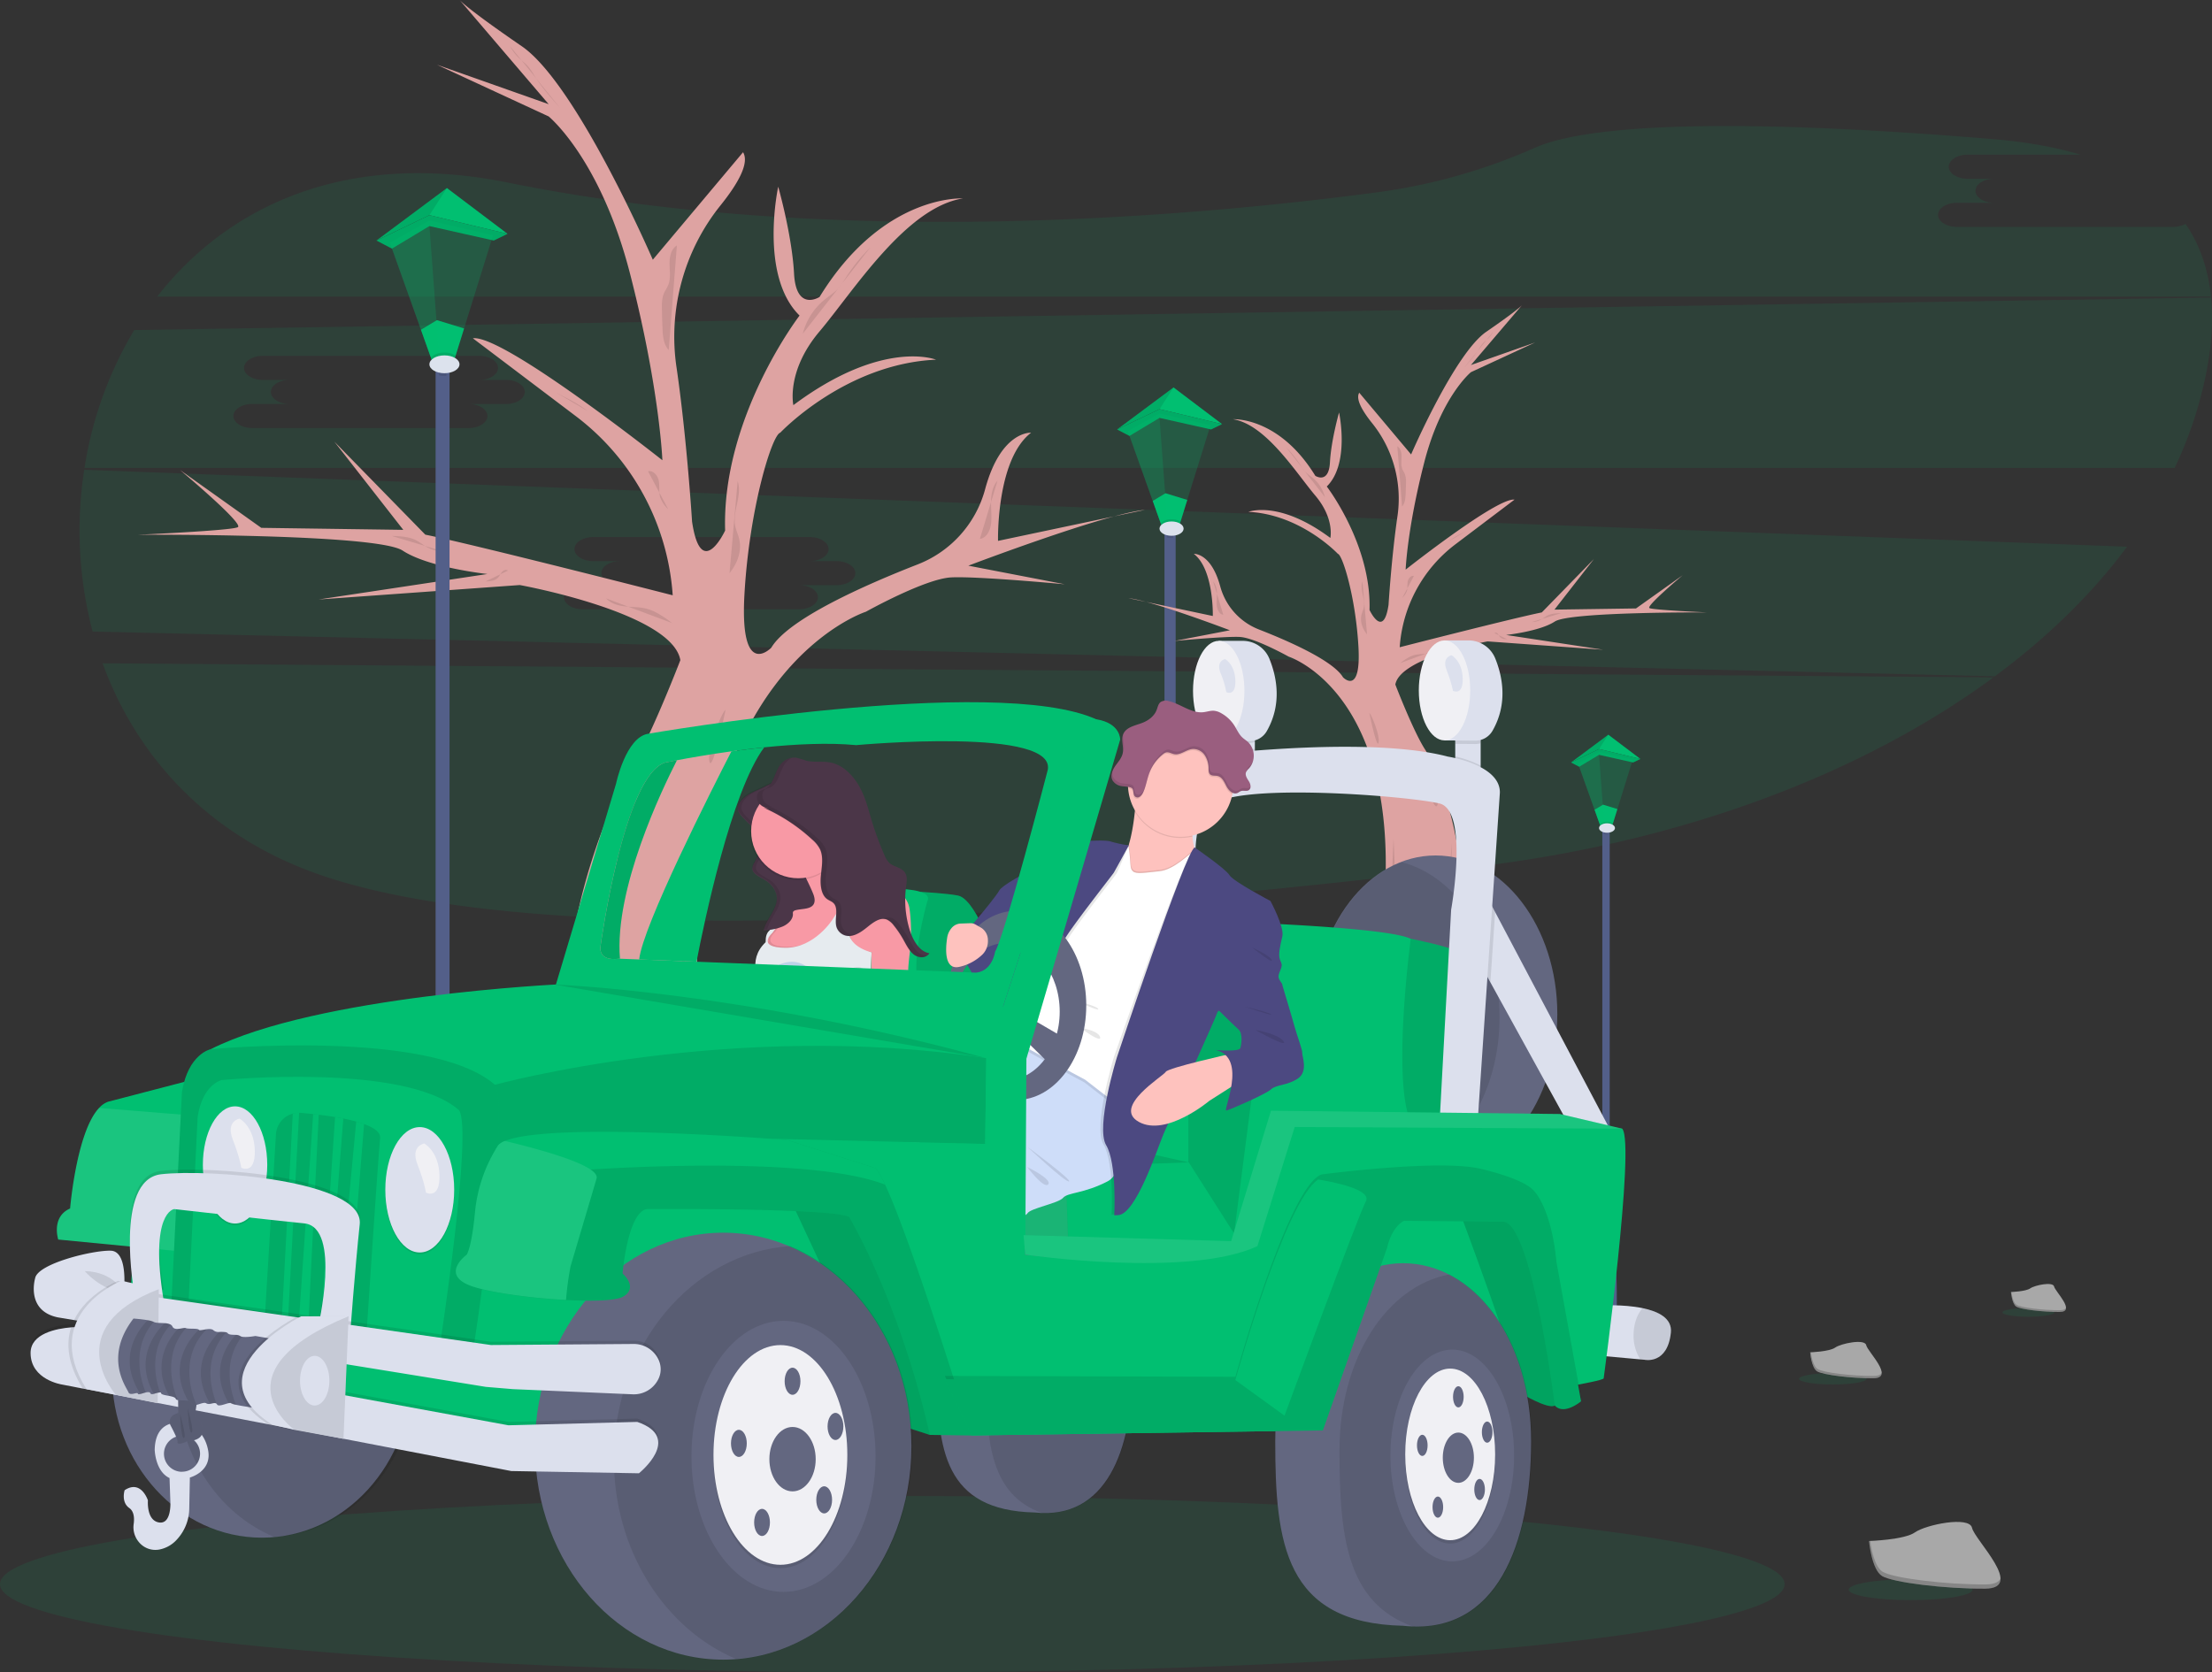 <svg data-name="Layer 1" xmlns="http://www.w3.org/2000/svg" width="1103.13" height="834.15"><rect width="100%" height="100%" fill="#333333" stroke="none"/><defs><linearGradient id="prefix__a" x1="394.52" y1="617.07" x2="394.52" y2="476.78" gradientUnits="userSpaceOnUse"><stop offset="0" stop-color="gray" stop-opacity=".25"/><stop offset=".54" stop-color="gray" stop-opacity=".12"/><stop offset="1" stop-color="gray" stop-opacity=".1"/></linearGradient></defs><path d="M51.17 330.86c16.83 46.21 52.45 86.21 108.75 105.6 117 40.27 380.86 19.5 577.78-4.34 101.87-12.33 191.39-46.35 256.43-94.26zM1083.85 113.16h-108c-5.13 0-9.34-2.7-9.34-6s4.21-6 9.34-6h18.68c-5.14 0-9.34-2.7-9.34-6s4.2-6 9.34-6h-13.34c-5.14 0-9.34-2.7-9.34-6s4.2-6 9.34-6h56.38c-12.51-3.75-27.1-6.41-44-7.8-153.8-12.72-208.71-4.29-228.08 4.32a287 287 0 01-79 22.28c-94.92 12.58-272.35 27.73-433.17-4.89-79.93-16.19-139.34 11.17-174.95 56.9h1024.25c-1.34-13.3-5.34-25.57-12.69-36.31a12.65 12.65 0 01-6.08 1.5zM42 234.32a198.53 198.53 0 004.19 80.69l948.67 22.31c26.26-19.44 48.51-41.16 65.91-64.63zm375.21 57.56h-18.64c5.13 0 9.33 2.71 9.33 6s-4.2 6-9.33 6h-108c-5.14 0-9.34-2.7-9.34-6s4.2-6 9.34-6h18.67c-5.13 0-9.34-2.7-9.34-6s4.21-6 9.34-6h-13.42c-5.13 0-9.34-2.71-9.34-6s4.21-6 9.34-6h108.05c5.14 0 9.34 2.7 9.34 6s-4.2 6-9.34 6h13.34c5.14 0 9.34 2.7 9.34 6s-4.2 6-9.34 6zM1102.66 148.42L66.94 164.62a190.42 190.42 0 00-24.8 68.78h1042.37a201.59 201.59 0 0015-43.84c3.15-14.34 4.39-28.22 3.15-41.14zM252.43 201.5h-18.68c5.14 0 9.34 2.71 9.34 6s-4.2 6-9.34 6h-108c-5.14 0-9.34-2.7-9.34-6s4.2-6 9.34-6h18.68c-5.14 0-9.34-2.7-9.34-6s4.2-6 9.34-6h-13.39c-5.14 0-9.34-2.71-9.34-6s4.2-6 9.34-6h108c5.13 0 9.33 2.7 9.33 6s-4.2 6-9.33 6h13.34c5.13 0 9.33 2.7 9.33 6s-4.14 6-9.28 6z" fill="#01bf71" opacity=".1"/><path fill="#535f89" d="M580.73 263.67h5.57v307.05h-5.57z"/><path d="M591.57 628.15a14.53 14.53 0 01-17.83 0c-2.49-16.43 3.83-48.72 5.32-56l.31-1.46h7.2a5 5 0 011.11 1.67c4.89 10.53 3.89 55.79 3.89 55.79z" fill="#535f89"/><path d="M585.06 564.07v6.63h-3v-6.63a8.72 8.72 0 011.46-.12 9.82 9.82 0 011.54.12zM587.63 572.39a8.5 8.5 0 01-4.12 1 8.15 8.15 0 01-4.43-1.18l.31-1.46h7.18a5 5 0 011.06 1.64z" opacity=".1"/><ellipse cx="583.51" cy="568.66" rx="6.01" ry="3.57" fill="#dce2ed"/><path fill="#01bf71" d="M557.1 214.21l21.16-10.13 31.2 7.46-24.21-18.3-28.15 20.97z"/><path fill="#01bf71" d="M563.29 217.45l-6.19-3.24 21.16-10.13 31.2 7.46-5.49 2.67-25.71-5.77-14.97 9.01z"/><path opacity=".1" d="M563.29 217.45l-6.19-3.24 21.16-10.13 31.2 7.46-5.49 2.67-25.71-5.77-14.97 9.01z"/><path fill="#01bf71" opacity=".2" d="M562.45 215.06l17.03 47.72h8.44l15.77-50.68-25.43-5.91-15.81 8.87z"/><path fill="#01bf71" d="M592.1 249.35l-3.36 10.82-.82 2.61h-8.44l-.63-1.77-3.98-11.15 6.39-3.84 10.84 3.33z"/><path fill="#01bf71" opacity=".2" d="M578.26 208.44l4.03 54.34h-2.81l-16.19-45.33 14.97-9.01z"/><path opacity=".1" d="M585.25 193.24l-6.99 10.84-21.16 10.13 28.15-20.97zM588.74 260.17l-.81 2.61h-8.45l-.63-1.77a7.07 7.07 0 015.42-2 8.11 8.11 0 014.47 1.16zM585.06 263.67v4.65h-.79a9.25 9.25 0 01-2.22-.26v-4.39z"/><ellipse cx="584.26" cy="263.67" rx="6.01" ry="3.57" fill="#dce2ed"/><path fill="#535f89" d="M799.08 413.01h3.68v203h-3.68z"/><path d="M806.26 653.98a9.6 9.6 0 01-11.78 0c-1.65-10.86 2.53-32.22 3.51-37 .13-.63.21-1 .21-1h4.71a3.34 3.34 0 01.74 1.1c3.26 6.99 2.61 36.9 2.61 36.9z" fill="#535f89"/><path d="M801.94 611.62v4.39h-2v-4.39a5 5 0 011-.08 6.69 6.69 0 011 .08z" opacity=".1"/><path d="M803.65 617.07a5.71 5.71 0 01-2.73.64 5.5 5.5 0 01-2.93-.77c.13-.63.21-1 .21-1h4.71a3.34 3.34 0 01.74 1.13z" opacity=".1"/><ellipse cx="800.92" cy="614.65" rx="3.97" ry="2.36" fill="#dce2ed"/><path fill="#01bf71" d="M783.46 380.31l13.99-6.7 20.63 4.94-16.01-12.1-18.61 13.86z"/><path fill="#01bf71" d="M787.55 382.45l-4.09-2.14 13.99-6.7 20.63 4.94-3.63 1.76-17-3.81-9.9 5.95z"/><path opacity=".1" d="M787.55 382.45l-4.09-2.14 13.99-6.7 20.63 4.94-3.63 1.76-17-3.81-9.9 5.95z"/><path fill="#01bf71" opacity=".2" d="M786.99 380.87l11.26 31.55h5.59l10.42-33.5-16.81-3.91-10.46 5.86z"/><path fill="#01bf71" d="M806.6 403.54l-2.22 7.16-.54 1.73h-5.59l-.41-1.17-2.63-7.37 4.22-2.54 7.17 2.19z"/><path fill="#01bf71" opacity=".2" d="M797.45 376.5l2.67 35.92h-1.87l-10.7-29.97 9.9-5.95z"/><path opacity=".1" d="M802.07 366.45l-4.62 7.16-13.99 6.7 18.61-13.86zM804.38 410.7l-.54 1.72h-5.58l-.42-1.17a4.68 4.68 0 013.58-1.34 5.36 5.36 0 012.96.79zM801.94 413.01v3.06h-.52a6.15 6.15 0 01-1.46-.17v-2.93z"/><ellipse cx="801.42" cy="413.01" rx="3.97" ry="2.36" fill="#dce2ed"/><ellipse cx="445" cy="790.15" rx="445" ry="44" fill="#01bf71" opacity=".1"/><path d="M446.84 687.76s-89.2-3.75-98.59-178.4 83.57-204.23 83.57-204.23 29.45-16.45 42.51-17.13 56.71 3.43 56.71 3.43l-48.12-9.28s67.71-25.77 88-27.83l-73.2 15.46s-1-40.55 16.5-53.95c0 0-15-1.12-22.91 28.09a55.8 55.8 0 01-33.42 37.5c-27.15 10.59-64.69 27.31-73.24 41.63 0 0-15.81 16.5-13.4-26.46s13.74-79.74 17.87-80.77c0 0 32.3-34.36 77.67-36.42 0 0-26.46-10.66-71.14 22.68 0 0-3.78-16.84 13.06-36.78s43-61.86 71.48-66.32c0 0-39.86-2.41-71.48 49.14 0 0-11.69 7.56-12.72-11.68s-7.9-43.31-7.9-43.31-9.63 44.34 10.65 64.27c0 0-38.84 50.52-37.12 107.23 0 0-12 25.77-16.49-4.47 0 0-2.59-41.65-7.76-77a104.62 104.62 0 0121.94-80.71c8.59-10.69 14.57-21.07 11.25-26.52l-45 53.61s-37.85-87.61-65.34-106.47-30.93-23-30.93-23l44.33 51.89-55.67-19.66 55.67 25.77s25.78 21 40.56 78.36 16.15 93.13 16.15 93.13-79.39-62.89-94.51-60.83l51.37 38.86a122.37 122.37 0 0148.29 89.33s-99.32-25.43-123.38-30.24l-45.36-46.4 34.37 44-70.8-1-40.55-28.87s32 26.81 28.86 28.53-49.83 3.78-49.83 3.78 118.91-.69 132 7.9 42.27 11.69 42.27 11.69l-84.2 12.71 100.36-7.21s75.95 13.74 80.07 37.46c0 0-15.47 40.36-25.77 56.36-8.56 13.3-25.78 56.36-29.21 94.17s-8.25 95.88 4.81 131.28 17.87 55.68 11.34 66.33-12.72 24.4 8.59 27.15 114.79-1.37 114.79-1.37 28.51 5.6 23-15.43z" fill="#dea3a2"/><path d="M396.88 669.01a44.9 44.9 0 00-30.31-3.79c-17.5 3.79-44.31 1.78-46.75 1.36M340.89 463.21s-4.26 67.18 3.31 80.43zM325.17 543.64s5.46 62.92 9.24 75.22-9.24-75.22-9.24-75.22zM319.85 388.93c-3.87 1.42-20.43 35-17.11 44.95s17.11-44.95 17.11-44.95zM361.83 354.07c-1.79.81-9.5 20.16-8 25.88s8-25.88 8-25.88zM290.13 466.88c1.92 19.51 3 32.28 1.74 47.9a184.7 184.7 0 00.52 36.43M497.47 239.73c-2.33 2.66-3.11 6.35-3.22 9.89s.34 7.08.11 10.61c-.25 3.71-2 8.07-5.7 8.56M434.01 123.42a89.35 89.35 0 00-12.44 15.44 36.81 36.81 0 01-3.53 5c-2 2.18-4.54 3.73-6.82 5.59a32.1 32.1 0 00-10.87 17M254.35 23a22.21 22.21 0 004.41 5.9c1.56 1.48 3.34 2.74 4.75 4.36a34.56 34.56 0 013 4.48c3.62 5.79 8.17 10.94 12.71 16M337.57 122.42c-3 1.85-3.73 5.81-3.67 9.3s.66 7.13-.63 10.37c-.59 1.48-1.55 2.78-2.17 4.24-1.06 2.52-1.06 5.34-1 8.08.05 3.16.15 6.33.29 9.49.16 3.8.52 7.94 3.11 10.73" opacity=".1"/><path d="M312.66 221.07a40.94 40.94 0 017.71 5.31 13.84 13.84 0 014.48 8c.17 1.33.08 2.69.38 4a12.62 12.62 0 002.63 4.83 66.42 66.42 0 006.51 7.21" fill="none"/><path d="M335.1 310.75a46.94 46.94 0 00-6.22-4.32 25.84 25.84 0 00-6.39-2.81c-3.43-.91-7-.77-10.56-1.14s-7.22-1.35-9.62-4M195.36 267.33c4.18.12 8.52.27 12.24 2.18 1.9 1 3.55 2.38 5.41 3.42a16.36 16.36 0 007.89 2.05M253.34 284.59c-.9-.7-2.26-.16-3 .7s-1.15 2-1.92 2.8c-1.53 1.65-4 1.84-6.27 1.92M277.25 195.76l4 2.11a71.08 71.08 0 0111.87 7.2M323.17 235.07c2.64-.63 4.92 2.19 5.39 4.86s-.08 5.49.67 8.1a15.11 15.11 0 004 5.93M367.87 239.96c2.41 7.18-2.69 15-1.2 22.43.45 2.26 1.5 4.36 2 6.61 1.39 5.9-1 12.18-4.86 16.87" opacity=".1"/><path fill="#535f89" d="M217.24 181.71h6.95v383.28h-6.95z"/><path d="M230.79 636.68a18.12 18.12 0 01-22.25 0c-3.1-20.51 4.78-60.82 6.64-69.86l.39-1.83h8.9a6.59 6.59 0 011.39 2.08c6.16 13.12 4.93 69.61 4.93 69.61z" fill="#535f89"/><path d="M222.64 556.71v8.28h-3.75v-8.29a10.86 10.86 0 011.83-.14 12 12 0 011.92.15zM225.86 567.07a10.64 10.64 0 01-5.14 1.21 10.26 10.26 0 01-5.54-1.46l.39-1.83h8.9a6.59 6.59 0 011.39 2.08z" opacity=".1"/><ellipse cx="220.72" cy="562.42" rx="7.5" ry="4.45" fill="#dce2ed"/><path fill="#01bf71" d="M187.74 119.97l26.42-12.65 38.95 9.31-30.23-22.84-35.14 26.18z"/><path fill="#01bf71" d="M195.47 124.01l-7.73-4.04 26.42-12.65 38.95 9.31-6.86 3.34-32.09-7.2-18.69 11.24z"/><path opacity=".1" d="M195.47 124.01l-7.73-4.04 26.42-12.65 38.95 9.31-6.86 3.34-32.09-7.2-18.69 11.24z"/><path fill="#01bf71" opacity=".2" d="M194.42 121.03l21.26 59.56h10.54l19.68-63.25-31.74-7.38-19.74 11.07z"/><path fill="#01bf71" d="M231.44 163.83l-4.21 13.51-1.01 3.26h-10.54l-.79-2.21-4.96-13.91 7.97-4.8 13.54 4.15z"/><path fill="#01bf71" opacity=".2" d="M214.16 112.77l5.03 67.82h-3.51l-20.21-56.58 18.69-11.24z"/><path opacity=".1" d="M222.88 93.79l-8.72 13.53-26.42 12.65 35.14-26.18zM227.24 177.34l-1 3.26h-10.56l-.78-2.21c1.19-1.5 3.76-2.54 6.76-2.54a10.19 10.19 0 015.58 1.49zM222.64 181.71v5.8c-.32 0-.65.05-1 .05a11.62 11.62 0 01-2.77-.33v-5.52z"/><ellipse cx="221.65" cy="181.71" rx="7.5" ry="4.45" fill="#dce2ed"/><ellipse cx="914.02" cy="687.72" rx="16.82" ry="2.84" fill="#01bf71" opacity=".1"/><path d="M902.73 674.51s9.59-.3 12.48-2.36 14.76-4.51 15.47-1.21 14.42 16.42 3.59 16.51-25.17-1.69-28.05-3.45-3.49-9.49-3.49-9.49z" fill="#a8a8a8"/><path d="M934.46 686.3c-10.83.09-25.16-1.69-28-3.45-2.19-1.34-3.07-6.14-3.36-8.35h-.32s.6 7.73 3.49 9.49 17.22 3.53 28.05 3.45c3.13 0 4.2-1.14 4.15-2.79-.49 1.01-1.68 1.63-4.01 1.65z" opacity=".2"/><ellipse cx="1011.56" cy="654.6" rx="12.94" ry="2.19" fill="#01bf71" opacity=".1"/><path d="M1002.87 644.43s7.38-.23 9.61-1.81 11.35-3.48 11.9-.94 11.1 12.64 2.76 12.7-19.36-1.29-21.58-2.65-2.69-7.3-2.69-7.3z" fill="#a8a8a8"/><path d="M1027.29 653.5c-8.33.07-19.36-1.3-21.58-2.65-1.69-1-2.37-4.73-2.59-6.43h-.25s.47 5.95 2.69 7.3 13.25 2.72 21.58 2.65c2.41 0 3.24-.87 3.19-2.14-.33.78-1.25 1.26-3.04 1.27z" opacity=".2"/><ellipse cx="952.84" cy="792.9" rx="30.89" ry="5.22" fill="#01bf71" opacity=".1"/><path d="M932.1 768.63s17.62-.55 22.93-4.33 27.11-8.3 28.43-2.23 26.48 30.16 6.58 30.32-46.22-3.09-51.47-6.32-6.47-17.44-6.47-17.44z" fill="#a8a8a8"/><path d="M990.4 790.28c-19.9.16-46.23-3.1-51.53-6.32-4-2.46-5.64-11.29-6.18-15.36h-.59s1.12 14.24 6.47 17.47 31.63 6.49 51.52 6.32c5.75 0 7.73-2.08 7.62-5.11-.85 1.79-3.04 2.97-7.31 3z" opacity=".2"/><path d="M634.09 547.3s51.23-2.16 56.62-102.46-48-117.3-48-117.3-16.91-9.45-24.41-9.84-32.57 2-32.57 2l27.63-5.33s-38.88-14.8-50.53-16l42 8.88s.59-23.29-9.48-31c0 0 8.58-.64 13.16 16.13a32 32 0 0019.19 21.54c15.6 6.09 37.16 15.69 42.07 23.91 0 0 9.08 9.48 7.69-15.2s-7.89-45.8-10.26-46.39c0 0-18.55-19.73-44.61-20.92 0 0 15.2-6.11 40.86 13 0 0 2.17-9.67-7.5-21.12s-24.67-35.53-41.06-38.09c0 0 22.9-1.39 41.06 28.22 0 0 6.71 4.34 7.3-6.71s4.54-24.87 4.54-24.87 5.53 25.46-6.12 36.91c0 0 22.31 29 21.32 61.59 0 0 6.91 14.8 9.48-2.57 0 0 1.48-23.92 4.45-44.21a60.13 60.13 0 00-12.6-46.36c-4.93-6.13-8.37-12.1-6.46-15.23l25.86 30.79s21.71-50.33 37.5-61.19 17.77-13.22 17.77-13.22l-25.42 29.81 32-11.25-32 14.81s-14.8 12-23.29 45-9.28 53.49-9.28 53.49 45.57-36.05 54.29-34.91l-29.51 22.31a70.31 70.31 0 00-27.74 51.31s57-14.61 70.87-17.37l26-26.65-19.69 25.26 40.66-.59 23.3-16.58s-18.36 15.4-16.61 16.39 28.63 2.17 28.63 2.17-68.3-.39-75.8 4.54-24.28 6.71-24.28 6.71l48.38 7.36-57.64-4.15s-43.62 7.9-46 21.52c0 0 8.89 23.18 14.81 32.37 4.91 7.63 14.8 32.37 16.77 54.08s4.74 55.07-2.76 75.4-10.26 32-6.51 38.1 7.3 14-4.94 15.59-65.93-.79-65.93-.79-16.38 3.19-13.21-8.89z" fill="#dea3a2"/><path d="M662.78 536.53a25.76 25.76 0 0117.39-2.17c10 2.17 25.45 1 26.85.78M694.94 418.33s2.44 38.59-1.9 46.19zM703.96 464.52s-3.13 36.14-5.3 43.21 5.3-43.21 5.3-43.21zM707.02 375.67c2.22.82 11.73 20.11 9.83 25.81s-9.83-25.81-9.83-25.81zM682.91 355.65c1 .46 5.46 11.58 4.57 14.86s-4.57-14.86-4.57-14.86zM724.09 420.44c-1.1 11.21-1.7 18.54-1 27.51a105.41 105.41 0 01-.3 20.92M605 289.98a9 9 0 011.86 5.68c.07 2-.2 4.06-.07 6.09s1.16 4.63 3.28 4.92M641.46 223.17a51.22 51.22 0 017.11 8.9 20.84 20.84 0 002 2.89 33 33 0 003.92 3.21 18.46 18.46 0 016.24 9.79M744.64 165.5a12.94 12.94 0 01-2.53 3.39c-.9.85-1.92 1.57-2.73 2.5a19.71 19.71 0 00-1.75 2.57 69.5 69.5 0 01-7.29 9.22M696.85 222.6c1.71 1.06 2.15 3.34 2.11 5.34s-.38 4.1.37 6c.34.85.89 1.6 1.24 2.44a11.44 11.44 0 01.59 4.63c0 1.82-.09 3.64-.17 5.45-.09 2.19-.3 4.56-1.78 6.17" opacity=".1"/><path d="M711.15 279.23a23.72 23.72 0 00-4.43 3 7.94 7.94 0 00-2.57 4.62c-.1.76-.05 1.54-.22 2.29a7.3 7.3 0 01-1.51 2.77 37.58 37.58 0 01-3.74 4.14" fill="none"/><path d="M698.26 330.77a28.1 28.1 0 013.57-2.48 15.1 15.1 0 013.68-1.62 39.55 39.55 0 016.06-.6 8.59 8.59 0 005.53-2.27M778.57 305.83c-2.4.07-4.89.15-7 1.25-1.09.56-2 1.37-3.11 2a9.33 9.33 0 01-4.53 1.18M745.22 315.74a1.35 1.35 0 011.73.4c.43.49.66 1.13 1.11 1.61.87.95 2.3 1.06 3.59 1.1M731.49 264.73l-2.31 1.2a40.93 40.93 0 00-6.8 4.15M705.12 287.29c-1.52-.36-2.83 1.26-3.1 2.8s0 3.15-.39 4.65a8.7 8.7 0 01-2.27 3.41M679.44 290.07c-1.38 4.12 1.55 8.62.69 12.88-.26 1.3-.86 2.51-1.17 3.8-.8 3.39.58 7 2.79 9.69" opacity=".1"/><path d="M381.09 372.79c-16.42 22.14-29.94 87.27-33.73 106.9l-28.6-1.13c1.8-16.89 36.38-85.09 46-103.8 5.15-.69 10.66-1.39 16.33-1.97z" fill="#01bf71"/><path fill="#dce0ed" d="M725.73 364.93h12.68v17.86h-12.68z"/><path d="M738.41 364.93v5.81a9.76 9.76 0 01-2.75.37l-9.92-.08v-6.1z" opacity=".1"/><path d="M720.38 319.43h12a14.37 14.37 0 0113.31 9c3.5 8.63 6.47 22.35-1.33 36a9.88 9.88 0 01-8.67 5l-15.28-.13z" fill="#dce0ed"/><ellipse cx="720.38" cy="344.37" rx="12.82" ry="24.93" fill="#f0f0f4"/><path fill="#dce0ed" d="M613.13 365.14h12.68v15.63h-12.68z"/><path d="M625.81 365.14v5a9.78 9.78 0 01-2.76.37l-9.92-.09v-5.25z" opacity=".1"/><path d="M607.78 319.65h12a14.34 14.34 0 0113.3 9c3.51 8.63 6.48 22.35-1.32 36a9.9 9.9 0 01-8.68 5l-15.27-.14z" fill="#dce0ed"/><ellipse cx="607.78" cy="344.58" rx="12.82" ry="24.93" fill="#f0f0f4"/><path d="M610.98 328.76s-4.73.76-2.27 7a42.66 42.66 0 012.83 9.45s4.73 2.46 4.54-5.67-5.1-10.78-5.1-10.78z" fill="#dce0ed"/><ellipse cx="130.6" cy="685" rx="74.79" ry="81.97" fill="#636780"/><path d="M158.62 608.14c-39.13 2.63-70.13 38.25-70.13 81.81 0 35.11 20.14 65.06 48.45 76.73 39.14-2.63 70.14-38.25 70.14-81.81 0-35.11-20.15-65.06-48.46-76.73z" opacity=".1"/><ellipse cx="715.94" cy="505.84" rx="60.7" ry="79.15" fill="#636780"/><path d="M698.98 430c-25.18 9.65-43.56 40-43.56 75.95 0 38.42 21 70.44 48.84 77.64 25.17-9.65 43.56-40 43.56-75.95 0-38.42-21-70.44-48.84-77.64z" opacity=".1"/><path d="M487.92 488.94l1.13-28.73s-5.64-12.4-11.27-13.52-18.59-1.83-18.59-1.83-10.14 41.26-3.38 53.66 32.11-9.58 32.11-9.58z" fill="#01bf71"/><path d="M487.92 488.94l1.13-28.73s-5.64-12.4-11.27-13.52-18.59-1.83-18.59-1.83-10.14 41.26-3.38 53.66 32.11-9.58 32.11-9.58z" opacity=".1"/><path d="M383.98 485.84s-3.49-39.84 18.4-40.56c2.82-.09 5.64-.16 8.45-.43 15.17-1.47 56.56-4.66 51.6 4.79 0 0-9.86 34.65-3.1 43.38zM694.26 559.71l29.36.85s5.07-54.09 6.76-58.31 2.54-24.51-2.95-27.46-23.86-6.55-23.86-6.55l-13.54 30.83-1.05 27.89z" fill="#01bf71"/><path d="M694.26 559.71l29.36.85s5.07-54.09 6.76-58.31 2.54-24.51-2.95-27.46-23.86-6.55-23.86-6.55l-13.54 30.83-1.05 27.89z" opacity=".1"/><path d="M623.27 469.93l-.13-6a3.47 3.47 0 013.62-3.54c14.56.61 67.52 3.15 76.79 7.88 0 0-10.14 75.42 1.06 93.38l-3.8 60.42-129.72-9.72z" fill="#01bf71"/><path d="M613.13 374.68c3.6-.36 7.89-.74 12.68-1.12v7.21h-12.68zM738.41 381.87v.91h-12.67v-5.48a54.13 54.13 0 0112.67 4.57z" opacity=".1"/><path d="M429.46 503.18a1.18 1.18 0 01.48-.75 1.69 1.69 0 01.87-.08v.51a19.56 19.56 0 00-1.81 1.85c.18-.51.31-1.02.46-1.53zm45.89-13.46a1.55 1.55 0 000-.21 44.29 44.29 0 012.19-4.68c-.8 1.54-1.54 3.17-2.19 4.89zm6.84-12.94a72.01 72.01 0 00-3.68 6.1 28.34 28.34 0 013.68-6.1zM303.52 616.72c5.09.2 9.33.11 9.33.11-.92.42-5.01.23-9.33-.11zm9.34.1c.19-.12 2.07-1.22 6.46-.78 0-.04-4.32-.19-6.46.78zm170.81-76.92l1.86-32s-.69 16.34-.46 23.41a23 23 0 01-1.4 8.6z" transform="translate(-48.43 -32.93)" fill="url(#prefix__a)"/><path d="M328.82 568.25s-.53 1.64-1.23 3.72c-1.14 3.39-2.75 8-3.3 8.43s-4.81.71-9.45 1a29.22 29.22 0 01-19.92-6.33s2.43-1.75 5-3.78 5.27-4.33 5.82-5.46c.77-1.55 5.17-4.22 7.82-5.72 1.19-.68 2-1.12 2-1.12z" fill="#f899a5"/><path d="M323.2 582.38s-46.76-2.15-49.55-2.77-3.36-3.9-3.36-3.9c-.93-2.18 4-1.71 4-1.71.5.08 6 1 11.18 1.66 4.15.53 8.08.89 9 .5 2.09-.87 6.26-.5 6.26-.5-2.37-7.84-9.55-9.71-12.62-10.15l.19-.19a15.7 15.7 0 012.67-2c9.53.39 14.57 13.53 14.57 13.53h.08c1.08.34 12.57 3.9 14.85 4.23 2.38.37 2.73 1.3 2.73 1.3z" fill="#f3b4b4"/><path d="M298.75 586.55c-.18.59-1 1-2.34 1.11a15.2 15.2 0 01-2.18 0 49.52 49.52 0 01-13-2.92c-.72-.25-1.4-.47-2.06-.66h-.08a28.33 28.33 0 00-4.86-1c-4.24-.44-6.05.66-6.23.78s-4.1.09-9-.11a73.14 73.14 0 01-11.23-1.18c-.53-.11-1-.24-1.49-.37a10.4 10.4 0 01-2.51-1c-5.16-3.1 12.22-5.19 12.22-5.19a9.06 9.06 0 005.26-2.54l.18-.2.44-.44a23.9 23.9 0 012.11-1.64l.64-.43c3.46-2.34 8.12-4.84 8.12-4.84a19.74 19.74 0 008.61-4.92 10.21 10.21 0 001.2-1.42l9.61-2.48 6.62 15.9s.05.86.1 2.15c.11 3.46.3 10-.13 11.4z" fill="#f899a5"/><path d="M296.41 587.66a15.2 15.2 0 01-2.18 0 49.52 49.52 0 01-13-2.92c-.72-.25-1.4-.47-2.06-.66h-.08a28.33 28.33 0 00-4.86-1c-4.24-.44-6.05.66-6.23.78s-4.1.09-9-.11a73.14 73.14 0 01-11.23-1.18c-.53-.11-1-.24-1.49-.37a11.91 11.91 0 011.93-.08c.49.06 6.05.74 11.23 1.17 4.18.35 8.12.54 9 .11 2.05-1 6.23-.78 6.23-.78-2.7-7.73-10-9.28-13.05-9.59.06-.07.13-.13.18-.2a16.51 16.51 0 012.55-2.08h.2c9.41.15 14.95 12.87 14.95 12.87h.08c1.09.29 12.73 3.36 15 3.59a5.73 5.73 0 011.83.45z" opacity=".1"/><path d="M296.96 588.85s-46.81-.12-49.62-.61-3.53-3.76-3.53-3.76c-1-2.13 3.89-1.87 3.89-1.87.49.06 6 .74 11.23 1.18 4.17.34 8.12.53 9 .11 2-1 6.23-.78 6.23-.78-2.71-7.73-10-9.28-13.05-9.59l.18-.2a17.09 17.09 0 012.58-2.11c9.54 0 15.15 12.88 15.15 12.88h.08c1.09.28 12.73 3.35 15 3.58 2.47.25 2.86 1.17 2.86 1.17z" fill="#f3b4b4"/><path d="M328.82 568.25s-.53 1.64-1.23 3.72c-.28-.19-9.49-6.32-13-10.34a7.61 7.61 0 01-1.06-1.49c1.19-.68 2-1.12 2-1.12z" opacity=".1"/><path d="M355.76 547.97l-1.66 5.37-15.9 8.66s-4.3 3.05-5 4.49a4.48 4.48 0 01-2.54 2 35.24 35.24 0 00-2.2 3.06s-9.44-6.26-13-10.34c-1.1-1.26-1.63-2.32-1.13-2.91 2.08-2.5 14.56-11.48 14.56-11.48s7.62-10 7.95-9.82 4.16-3.51 6.41-5.6l1.54-1.44z" fill="#bdd3e8"/><path d="M431.57 439.86l-15.48 27.38-5.68 10.83-30.25-4.41.68-1.45 2.56-5.37 1.17-2.46.18-.33 3.35-6.07.19-.25 2.43-3.44 4.89-6.91a4.42 4.42 0 001.6-.42 3.78 3.78 0 001.83-2.08c1.73-4.28-1.44-12.51-1.44-12.51s11.48-28 15.46-12.59c2.94 11.43 11.67 16.95 16 19a22 22 0 002.51 1.08z" fill="#f899a5"/><path d="M379.57 533.99v2.65s10 9.57 8.68 17.37 1.47 17.52 1.47 17.52l10.06-.72-1.52-35.64z" fill="#bdd3e8"/><path d="M399.78 570.81l-10.06.72s-2.79-9.71-1.47-17.52-8.68-17.37-8.68-17.37v-2.65l18.69 1.18.1 2.32zM344.08 532.96a84 84 0 00-8.82 9.57c-3.54 4.71-9.57 11.48-9.57 11.48l-7.21 4.27-3 2.91c-1.1-1.26-1.63-2.32-1.13-2.91 2.08-2.5 14.56-11.48 14.56-11.48s7.62-10 7.95-9.82 4.16-3.51 6.41-5.6z" opacity=".05"/><path d="M298.85 575.15a9.73 9.73 0 00-.83.8s-.15 4.7-3.83-6.34-12.81-8.39-12.81-8.39a.17.17 0 01-.07-.2c0-.3.53-.82 1.2-1.42l9.61-2.48 6.62 15.9s.06.84.11 2.13z" opacity=".1"/><path d="M332.76 512.35l-5.6.15-3.83 5.45s-6.33 6.77-8.24 8.46-14.28 13.32-17.81 19.36c0 0-3.24 1.62-3.24 3.24s-6.18 6.33-6.18 6.33-6.48 4.41-5.6 5c0 0 9.13-2.65 12.81 8.39s3.83 6.33 3.83 6.33a8.59 8.59 0 012.21-1.74c.88-.32 5.07-6.35 6.36-6.5a6.36 6.36 0 002.62-1.18l7.5-7.36 7.22-4.27s6-6.77 9.56-11.48a84.69 84.69 0 018.83-9.57z" fill="#bdd3e8"/><path d="M304.79 547.98s10 4.85 9.57 5.88-9.57-5.88-9.57-5.88zM312.69 546.8s.78 4.37 4.76 4.17-4.76-4.17-4.76-4.17zM298.75 559.07s.59 2.5 4.27 2.94-4.27-2.94-4.27-2.94zM336.22 547.98s4.85 2 5.29 4.78-5.29-4.78-5.29-4.78zM324.29 558.28c1.88.81 7.29 6.88 7.18 7.54s-7.18-7.54-7.18-7.54zM332.9 553.97a3.25 3.25 0 013.32.7c1.35 1.4-3.32-.7-3.32-.7z" opacity=".1"/><path d="M368.57 505.88s-18.77-6.08-17.33 0 17.33 9.49 17.33 9.49z" fill="#f899a5"/><path d="M431.57 439.86l-15.48 27.38-5.68 10.83-30.25-4.41.68-1.45a17.46 17.46 0 012.41-2.7 10 10 0 01.15-2.67 5.19 5.19 0 011.35-2.79l.12-.11c1.42-1.25 2.77-4.48 3.42-6.21.26-.69.4-1.15.4-1.15l2-2.29 6.49-7.33 1.83-2.08 1.72-1.94-6.16 8.76s-2.94 5.3-3.09 6-5 7.21-5 7.21-8.24 7.22 6.48 7.36 23.7-14.2 23.7-14.2l12.42-19.24a22 22 0 002.49 1.03zM398.36 537.49l-5.77-.4-13.03-1.09v-2l18.7 1.17.1 2.32z" opacity=".1"/><path d="M429.03 437.28s2.65 2.94 5.3 3.09c0 0-4.86 5.15-6.63 10.16 0 0-8.26 13.9-2.35 18.69s9.34 5.74 9.34 5.74l-1.79 32s4.37 22 6 23.64 1.18 5.3 1.18 5.3-1.07 3.68.05 5 1.42 8.1 1.42 8.1-6.62-3.39-8-3.39-5-6.92-5-6.92l-36-2.5-15.83-1.32 2.5-44s-7.21-11.83 2.65-20.93c0 0-.38-3.81 1.62-5.57s3.83-7.36 3.83-7.36l12.07-13.64-6.18 8.79s-2.95 5.3-3.09 6-5 7.22-5 7.22-8.24 7.21 6.48 7.36 23.7-14.28 23.7-14.28z" fill="#e6ebef"/><path d="M417.25 495.28s5.12 3.75 10.6 3.9-10.6-3.9-10.6-3.9zM423.87 483.39s4.05-2 6.33-.33-6.33.33-6.33.33zM421.96 490.07s.26 2.36 6.26 2.65-6.26-2.65-6.26-2.65z" opacity=".1"/><path d="M433.88 440.37l1.26.67a28.1 28.1 0 007.94 1.69c5.08.44 9.5 5.3 10.38 9.93.22 1.16.4 2.71.55 4.37a89.74 89.74 0 01-.28 18c-.48 4.23-1 9-.71 9.7.44 1.32-2.43 21.86-2.43 21.86s-.66 16.78-4.86 18.33-27.6 1.54-27.6 1.54l-9.93-17.22 23.18 1.1a22.68 22.68 0 002.87-11.92c-.22-7.07.44-23.41.44-23.41s-14-3-11.16-13.93 10.35-20.71 10.35-20.71z" fill="#f899a5"/><path d="M389.72 571.53s-9.35 3.09-13 1.47-11.59-7.8-11.59-7.8-5.1-5-9.95-10.59l-.62-.72c-4.2-4.89-8-10-8-12.53a10.65 10.65 0 00-.39-3.11 13 13 0 00-2-4.07 12.15 12.15 0 00-1.72-1.94l-15.31-19.73s4.42-4.71 4.42-6 5.3-8.53 12.07-4.7c2.85 1.6 9.66 7.57 16.6 13.94 9.55 8.76 19.32 18.29 19.32 18.29s.69.74 1.7 1.89c2.59 3 7.27 8.65 7.64 11.51.54 3.92.83 24.09.83 24.09z" fill="#bdd3e8"/><path d="M381.27 535.88c-7.25 7.22-18.16 16.9-26.08 18.73l-.21.05-.41-.77-8.36-15.64-2.12-4 .11-.11 16.06-18.47c9.55 8.76 19.32 18.29 19.32 18.29s.68.77 1.69 1.92z" opacity=".05"/><path d="M439.88 549.41v3.35s4.64 16.38-3.75 21c-4.24 2.35-13.27 2.91-21.17 2.89a22.42 22.42 0 01-22.13-18.45 13.4 13.4 0 01-.09-4.75s-3.75-26.83-4.64-27c0 0-21.09 24.15-34 26.93L343.2 533l17.41-20s12.92-20.53 16.67-22.41 7.51-7.14 7.51-7.14 15.13-12.62 25.17 8.69 16.56 38.52 19 44.91c0 0 3.54 7.24 5.74 7.22h.07a5.16 5.16 0 015.11 5.14z" fill="#bdd3e8"/><path d="M387.66 525.31a21.82 21.82 0 004.52-7.73c1.67-4.86-.5 4.93-4.08 8.83z" opacity=".1"/><path d="M368.01 403.8c.15 1.4 1.2 2.65 2.28 3.82a73 73 0 007.38 6.95c1.12.93 2.33 1.9 2.7 3.11a4.89 4.89 0 01-.18 2.7 46.29 46.29 0 01-3.92 9.74 6 6 0 00-1.09 3.32c.27 2.62 4 4.09 6.72 5.82 3.57 2.31 5.63 5.8 5.5 9.28-.22 5.43-5.37 10.12-6.58 15.48a26 26 0 009.73-2c2.86-1.35 5-3.7 4.88-6.2a1.75 1.75 0 01.15-1.15 2.47 2.47 0 011.4-.72c2.67-.65 5.93-.44 7.89-1.93s1.51-4.11.67-6.2c-2.28-5.72-5.58-11.22-7.57-17a12.2 12.2 0 01-.86-6.08c.36-2 1.59-3.91 2.64-5.81a37 37 0 004.38-13.34c.32-2.64.31-5.39-1.08-7.83-1.55-2.75-4.84-4.93-8.73-5.78-7.51-1.65-11.51 2-17.38 4.43-4.37 1.86-9.37 5.19-8.93 9.39z" fill="#4b3648"/><path d="M380.82 463.57c.61 0 1.22-.07 1.83-.12 1.25-5.31 6.32-10 6.54-15.35.13-3.48-1.94-7-5.5-9.29-2.68-1.73-6.45-3.2-6.72-5.81a6.05 6.05 0 011.09-3.33 46.29 46.29 0 003.92-9.74 4.89 4.89 0 00.18-2.7c-.37-1.21-1.58-2.18-2.7-3.1a74.27 74.27 0 01-7.38-7c-1.08-1.16-2.13-2.41-2.28-3.81-.46-4.2 4.51-7.54 8.93-9.39 4.59-1.94 8-4.56 12.94-4.82-5.88-.38-9.59 2.66-14.73 4.82-4.42 1.85-9.39 5.19-8.93 9.39.15 1.4 1.2 2.65 2.28 3.81a74.27 74.27 0 007.38 7c1.12.92 2.33 1.89 2.7 3.1a4.89 4.89 0 01-.18 2.7 46.29 46.29 0 01-3.92 9.74 6.05 6.05 0 00-1.09 3.33c.27 2.61 4 4.08 6.72 5.81 3.57 2.31 5.63 5.81 5.5 9.29-.22 5.42-5.37 10.12-6.58 15.47z" opacity=".1"/><circle cx="397.67" cy="415.42" r="23.52" opacity=".1"/><circle cx="398.11" cy="414.54" r="23.52" fill="#f899a5"/><path d="M383.63 403.51c-1.84-.58-3.77-1.22-5-2.85s-1.45-4.57.12-5.91a10.34 10.34 0 012.83-1.23c3.95-1.75 4.62-7.88 7.3-11.71a8.78 8.78 0 018.1-3.9 39 39 0 014.89 1.44c3.91 1.06 8.09.22 12.06.94 7.8 1.43 13.77 8.77 17 17 1.49 3.79 2.53 7.8 3.71 11.75a155.64 155.64 0 006.4 17.4 12.23 12.23 0 002.19 3.69c2.5 2.55 6.92 2.36 8.46 5.79.85 1.9.45 4.23.17 6.38a50.76 50.76 0 001.84 21.63c1.69 5.36 4.92 10.78 9.85 11.55-1.89 2.64-5.59 2.39-7.93.5s-3.74-4.93-5.31-7.7a49 49 0 00-4.53-6.65 9.35 9.35 0 00-3.43-2.95c-3.36-1.36-6.93 1.42-9.93 3.84-2.47 2-5.14 3.87-8.09 4.25a6.5 6.5 0 01-7.15-4.39c-1.13-3.83 1.15-9-1.34-11.78-.9-1-2.22-1.37-3.3-2.14-3.18-2.26-3.57-7.43-3.14-11.81s1.33-9.08-.37-12.93a15.57 15.57 0 00-4-5 88 88 0 00-24.16-15.86" fill="#4b3648"/><g opacity=".1"><path d="M426.86 466.07a6.5 6.5 0 01-7.16-4.39c-1.13-3.82 1.16-9-1.34-11.78-.9-1-2.22-1.37-3.29-2.13-3.19-2.26-3.58-7.43-3.14-11.81s1.33-9.09-.38-12.94a15.68 15.68 0 00-4-5 88 88 0 00-24.16-15.95l2.78.66c-1.84-.58-3.78-1.23-5-2.85s-1.45-4.57.13-5.92a10.26 10.26 0 012.82-1.22c4-1.75 4.62-7.88 7.3-11.71a9.66 9.66 0 013.37-3 9.19 9.19 0 00-6.05 3.87c-2.68 3.83-3.34 10-7.3 11.71a10.34 10.34 0 00-2.83 1.23c-1.57 1.34-1.38 4.29-.12 5.91s3.2 2.27 5 2.85l-2.77-.65a88 88 0 0124.15 15.92 15.57 15.57 0 014 5c1.71 3.85.81 8.55.37 12.93s0 9.55 3.14 11.81c1.08.77 2.4 1.12 3.3 2.14 2.49 2.79.21 7.95 1.34 11.78a6.5 6.5 0 007.15 4.39 10.38 10.38 0 003.22-1 4.94 4.94 0 01-.53.15zM458.14 475.23c-2.34-1.89-3.74-4.93-5.3-7.69a47.52 47.52 0 00-4.54-6.65 9.18 9.18 0 00-3.43-2.95 6.2 6.2 0 00-5.26.58 5.09 5.09 0 012.58.31 9.27 9.27 0 013.43 2.95 49 49 0 014.53 6.65c1.57 2.77 3 5.81 5.31 7.7 2 1.58 4.88 2 6.89.55a6.49 6.49 0 01-4.21-1.45z"/></g><path fill="#dce0ed" d="M802 561.62l-19.16.28-39.58-71.93-6.61-12.01 5.07-30.42 3.9 7.36L802 561.62zM628.76 473.17L620.88 485l-23.58-31.88-10.79-14.6 6.48-8.73 4.96 6.02 30.81 37.36z"/><path d="M597.95 435.8c0 .61.07 1.24.11 1.87l-.76 15.45-10.79-14.6 6.48-8.73zM745.62 454.9l-2.36 35.07-6.61-12.01 5.07-30.42 3.9 7.36z" opacity=".1"/><path d="M575.57 458.24s-9.46-70.65 25-81.22a8.74 8.74 0 011.35-.28c7.93-.95 81.8-9.47 120.15.65 0 0 26.2 3.95 25.92 18l-11.62 172.14H717.5l6.19-113.8s9-49.58-5.91-53-82.82-9-106.76-2.25c0 0-17.47-3.95-14.65 39.15l-1.13 23.1z" fill="#dce0ed"/><path d="M632.99 479.22a10.88 10.88 0 00-4.44-9.72c-5.28-4-21.55-12.67-21.55-12.67l-5.28.42-15.84 39.3 1.05 83.45 28.52 35.28z" fill="#01bf71"/><path d="M632.99 479.22a10.88 10.88 0 00-4.44-9.72c-5.28-4-21.55-12.67-21.55-12.67l-5.28.42-15.84 39.3 1.05 83.45 28.52 35.28z" opacity=".1"/><path d="M519.19 566.69l.56-85.64s-2.53-33.24 17.33-33.8c0 0 46.83.34 67.18 6.95a4.54 4.54 0 012.56 6.56c-4 7.05-10.88 25.72-14.18 73.6v51.34z" fill="#01bf71"/><path fill="#01bf71" d="M617.99 621.41l-85.22-1.99h-.08l-41.88-.97 4.85-55.99 23.24.85 73.95 16.48 22.6 35.49 2.54 6.13z"/><path opacity=".1" d="M617.99 621.41l-85.22-1.99h-.08l-41.88-.97 4.85-55.99 23.24.85 73.95 16.48 22.6 35.49 2.54 6.13z"/><path fill="#01bf71" d="M617.99 621.41l-85.22-1.99-1.4-37.52 61.48-2.11 22.6 35.49 2.54 6.13z"/><path d="M532.69 619.42l-41.88-1 4.86-56s13.1 20.92 35.7 19.44z" fill="#fff" opacity=".1"/><path d="M833.27 664.71c-1.69 16.06-13.1 13.52-13.1 13.52l-2.13-.19-21.11-1.92.85-24.93s11.49-.78 21.41 1.29c7.92 1.64 14.83 5.1 14.08 12.23z" fill="#dce0ed"/><path d="M540.03 421.34s-38.87 17.73-41.69 22.81-22 27-22 27l8.31 14 38.45-30.57z" fill="#4c4981"/><path d="M510.41 511.99l-18-2.69-13.24 15.62s-18.45 9.15-20.6 13.15-8.86 15.72-11.82 15.81-5.73 4.41-5.75 6.12-11.27 21.35-14.06 22.48-7.63 7.51-7.51 8.77-10.5 13.82-10.5 13.82-18 28.17-20.68 29.07-13.05 19.09-15.68 21.25-10 4.1-9.1 5.85 19 26.49 17.9 33.5c0 0 13.47-10.66 14-13.94s17.2-20.58 17.2-20.58l87.31-90.68 16.83-57.15z" fill="#ceddf9"/><path d="M558.75 541.12s3.59 41.22-8.31 47.46-20 5.52-22.29 8.27-16.24 5.18-17.72 7.68-40.57 24.35-40.57 24.35-26.74 15.76-30.93 19.19-27 13.46-30.89 18.18-28.31 20.19-28.31 20.19-7.15-22-15.37-23.93c0 0 19.76-3.89 20.93-7s7.07-6.45 7.07-6.45 28.13-16.32 29-20 7.8-8.92 7.8-8.92 11.17-15.27 15.28-16.74 28.48-26.49 28.48-26.49 16.57-8.76 18.41-11.64 33.24-19.2 33.24-19.2l-35.79-44.47 11.32-3.48 33.53 9 6 10.87z" opacity=".1"/><path d="M560.77 541.72s3.6 41.22-8.3 47.46-20 5.53-22.3 8.27-16.24 5.19-17.72 7.68-40.56 24.36-40.56 24.36-26.74 15.75-30.94 19.15-27 13.47-30.89 18.19-28.31 20.18-28.31 20.18-7.18-21.94-15.37-23.94c0 0 19.77-3.88 20.93-7s7.07-6.46 7.07-6.46 28.13-16.32 29-20 7.81-8.93 7.81-8.93 11.17-15.27 15.28-16.73 28.47-26.5 28.47-26.5 16.57-8.76 18.41-11.64-14.2-41-14.2-41l11.68-22.7 11.32-3.47 33.53 9 6 10.87z" fill="#ceddf9"/><path d="M600.57 433.84l-27.35 19s-33.05-12.26-20-17.18c8.56-3.23 11.64-19.9 12.74-31 .58-5.78.61-10 .61-10s37.29-.06 30.43 11.84a18.73 18.73 0 00-2.28 10.76c.52 8.81 5.85 16.58 5.85 16.58z" fill="#fec2be"/><path d="M594.66 417.27a26.22 26.22 0 01-28.76-12.57c.58-5.78.61-10 .61-10s37.29-.06 30.43 11.84a18.73 18.73 0 00-2.28 10.73z" opacity=".1"/><path d="M614 398.57a26.28 26.28 0 11.59-2.41c-.16.8-.35 1.61-.59 2.41z" fill="#fec2be"/><path d="M561.48 423.18s-4.59 0-4.88 6.53-4.93 6.05-4.93 6.05l-21.56 22.39s-9.68 23.18-9.6 24.12-2.18 4.86-1.67 6.84-.2 8-2 7.47-4.8 1.32-4.76 4.27-15.15 12-14.53 14.2 43.25 24.85 43.25 24.85l17.74 13.75 16.56-30.85 13.8-42.51 7.67-24.68 6.35-7.1-2.92-16.66s-2.62-7.21-4.76-6.2-10 9.5-17.38 10.24-11.69 1.64-13.41 0-12.17-2.82-2.97-12.71z" opacity=".1"/><path d="M562.96 421.01s-5.46.16-5.76 6.68-4.93 6.05-4.93 6.05l-21.56 22.39s-9.68 23.17-9.59 24.12-2.19 4.85-1.68 6.84-.19 8-2 7.47-4.81 1.32-4.77 4.27-15.15 12-14.52 14.2 43.24 24.85 43.24 24.85l17.75 13.75 16.56-30.86 13.8-42.51 7.74-24.67 6.34-7.1-2.92-16.66s-2.62-7.21-4.76-6.2-10 9.5-17.37 10.23-11.69 1.65-13.41 0-.69-3.51-2.16-12.85z" opacity=".1"/><path d="M562.76 421.68s-5.47.16-5.76 6.68-4.93 6.06-4.93 6.06l-21.56 22.38s-9.68 23.18-9.59 24.12-2.19 4.86-1.68 6.84-.19 8-2 7.47-4.8 1.32-4.76 4.27-15.15 12-14.52 14.2 43.24 24.86 43.24 24.86l17.74 13.74 16.56-30.85 13.81-42.51 7.73-24.68 6.35-7.1-2.92-16.66s-2.62-7.21-4.76-6.19-10 9.49-17.37 10.23-11.7 1.65-13.42 0-.69-3.47-2.16-12.86z" fill="#fff"/><path d="M562.95 421.65a40.53 40.53 0 01-7.55-1.48c-2.64-1-12.41-.22-12.41-.22s-11.22.69-13.29 3.93-11 20.77-14.06 21.87-21.15 30.22-24.85 32.78-19.64 33.79-19.64 33.79 11.78-5.56 17.17 2.58c.14.21.28.42.41.65 5.18 9.08 10 2.08 10 2.08s17.15-15.62 18.52-18.34 11.51-23.18 14.12-28.83 24.71-33.56 25.45-34.8 6.13-14.01 6.13-14.01z" opacity=".1"/><path d="M562.95 421.65a63.27 63.27 0 01-8.89-1.88c-2.65-1-12.42-.22-12.42-.22s-11.22.69-13.29 3.92-11 20.78-14.06 21.87-21.15 30.22-24.85 32.79-19.64 33.79-19.64 33.79 11.78-5.56 17.18 2.58c.13.2.27.42.4.65 5.18 9.07 10 2.08 10 2.08s17.16-15.63 18.52-18.34 11.51-23.18 14.12-28.83 24.71-33.56 25.45-34.81 7.48-13.6 7.48-13.6z" fill="#4c4981"/><path d="M595.78 422.69s14.18 10.29 16 13.41 20.39 12.88 20.39 12.88 7 12.92 5.95 17.57-2.16 9.08-1.25 11.56 1.47 2.46.12 5.73-.88 3.59 1 6.53-28 12-28 12-4 .62-4.43 2.53-23.34 52.32-26.65 60.33-13.77 40-22.55 40.45-2 .12-2 .12 1.35-26-4.05-35 5.26-43.73 5.26-43.73 35.49-102.12 40.21-104.38z" opacity=".1"/><path d="M595.78 422.69s15.53 10.7 17.35 13.81 20.44 12.88 20.44 12.88 7 12.92 5.95 17.57-2.16 9.09-1.25 11.56 1.47 2.46.12 5.73-.89 3.59 1 6.54-28 12-28 12-4 .63-4.43 2.53-23.39 52.34-26.72 60.34-13.77 39.95-22.55 40.42-2 .12-2 .12 1.35-26-4.05-35 5.35-43.75 5.35-43.75 34.07-102.49 38.79-104.75z" fill="#4c4981"/><path d="M613.8 525.62s-31.46 7-32.44 9-27 17.51-13.35 25 35.1-10.55 35.1-10.55l17-10.85z" fill="#fec2be"/><path d="M627.86 483.68c.51.15 11.47 7.1 11.47 7.1s5.16 17.14 6.29 21.34 4 11.67 3.81 13.07 3.12 9.19-2.16 12.75-10.82 3-13.36 5.38-20.05 10-22.26 10.6 10.92-26.11-5.29-30.22c0 0 11.61 1.09 12.21-.94s1.27-7.33-.9-9.26-11.54-11.16-11.54-11.16z" fill="#4c4981"/><path d="M614.57 396.16a7.22 7.22 0 01-3.13-3.28c-1.07-2.08-2.14-4.62-4.42-5.15-1.28-.31-2.83.07-3.78-.84-.74-.72-.72-1.89-.73-2.92a11.88 11.88 0 00-1.91-6.63 6.94 6.94 0 00-5.93-3.09c-3.25.22-6.08 3.18-9.28 2.59-1.41-.26-2.76-1.21-4.14-.84a4.07 4.07 0 00-1.46.82 21.27 21.27 0 00-6.67 9c-1.32 3.36-1.76 7-3.34 10.29-.63 1.28-1.84 2.65-3.2 2.25-2.12-.63-1-3.3-2.18-4.47a3.23 3.23 0 00-1.67-.67 26.21 26.21 0 1151.84 2.94z" opacity=".1"/><path d="M566.8 397.68c1.36.4 2.57-1 3.2-2.24 1.58-3.25 2-6.93 3.34-10.29a21.23 21.23 0 016.68-9 4.06 4.06 0 011.45-.83c1.38-.36 2.74.58 4.14.84 3.2.6 6-2.37 9.28-2.59a6.94 6.94 0 015.93 3.1 11.74 11.74 0 011.91 6.62c0 1 0 2.2.74 2.92.94.92 2.49.54 3.78.84 2.28.54 3.34 3.07 4.42 5.15s3.25 4.26 5.42 3.36c.65-.27 1.18-.8 1.85-1 1.23-.41 2.7.26 3.8-.42 1.4-.86 1-3 .09-4.43s-2-3-1.43-4.53a6.14 6.14 0 011.51-1.94 9.61 9.61 0 00-.58-13.19c-.89-.8-1.93-1.42-2.8-2.24-1.75-1.64-2.68-3.94-4-6a18.28 18.28 0 00-6.37-6 9.1 9.1 0 00-3.7-1.29c-1.81-.14-3.59.54-5.4.72-6.06.61-11.27-4.18-17.2-5.54a4.88 4.88 0 00-4.07.48c-1.18.92-1.43 2.57-2 4-1.19 3.06-4.07 5.2-7.13 6.38-3.53 1.35-8 2.08-9.47 5.55-1.28 3 .38 6.44-.29 9.6-.52 2.47-2.37 4.4-3.8 6.48s-2.48 4.88-1.24 7.08a6.3 6.3 0 003.24 2.53c1.66.68 5.36.32 6.48 1.42s.1 3.85 2.22 4.46z" fill="#9a5e7f"/><path d="M626.04 513.73c.6.06 11.53 2 14.1 5.68s-14.1-5.68-14.1-5.68zM620.57 502.07s11.92 2.7 13.3 3.85-13.3-3.85-13.3-3.85zM624.49 472.64s8.77 3.84 9.77 6.22-9.77-6.22-9.77-6.22zM512.41 572.07c.91.64 22.45 16.62 20.69 17.2s-20.69-17.2-20.69-17.2zM512.25 582.07s12.62 6.1 10.51 8.65-10.51-8.65-10.51-8.65z" opacity=".1"/><g opacity=".1"><path d="M560.36 374.36c.57-2.71-.57-5.64-.1-8.3v.05c-1.26 2.92.33 6.33-.26 9.45a8.36 8.36 0 00.36-1.2zM621.8 383.81a2.57 2.57 0 00-.14.82 11.07 11.07 0 011.25-1.41 8.72 8.72 0 002.11-4.14 8.47 8.47 0 01-1.71 2.79 6.14 6.14 0 00-1.51 1.94zM623.15 392.77c-1.1.68-2.58 0-3.81.42-.67.23-1.2.75-1.85 1-2.17.9-4.35-1.27-5.42-3.35s-2.14-4.62-4.42-5.16c-1.28-.3-2.84.08-3.78-.84-.74-.71-.72-1.88-.74-2.91a11.85 11.85 0 00-1.9-6.63 7 7 0 00-5.94-3.1c-3.24.22-6.07 3.19-9.27 2.6-1.41-.27-2.77-1.21-4.15-.85a4.21 4.21 0 00-1.45.83 21.23 21.23 0 00-6.68 9 30.38 30.38 0 00-1 2.93c.17-.53.35-1.06.56-1.58a21.23 21.23 0 016.68-9 4.06 4.06 0 011.45-.83c1.38-.36 2.74.58 4.14.84 3.2.6 6-2.37 9.28-2.59a6.94 6.94 0 015.93 3.1 11.74 11.74 0 011.91 6.62c0 1 0 2.2.74 2.92.94.92 2.49.54 3.78.84 2.28.54 3.34 3.07 4.42 5.15s3.25 4.26 5.42 3.36c.65-.27 1.18-.8 1.85-1 1.23-.41 2.7.26 3.8-.42a2 2 0 00.9-1.8 1.77 1.77 0 01-.45.45zM570.4 394.07c-.62 1.28-1.84 2.64-3.2 2.24-2.12-.62-1-3.29-2.17-4.46s-4.82-.74-6.48-1.42a6.34 6.34 0 01-3.24-2.53 4.79 4.79 0 01-.42-3.39 5.47 5.47 0 000 4.74 6.3 6.3 0 003.24 2.53c1.66.68 5.36.32 6.48 1.42s.05 3.84 2.17 4.46c1.36.4 2.57-1 3.2-2.24a26.15 26.15 0 001.55-4.32 21.44 21.44 0 01-1.13 2.97z"/></g><path d="M525.78 444.37s-8.61 12.85-7.58 15.54 7.58-15.54 7.58-15.54zM527.04 486.24s4.57 1.91 6.24 3.7-6.24-3.7-6.24-3.7zM537.08 499.34s9.76 2.36 10.59 3.89-10.59-3.89-10.59-3.89zM538.78 512.7s8.83 1.16 9.83 4.58-9.83-4.58-9.83-4.58zM833.27 664.71c-1.69 16.06-13.1 13.52-13.1 13.52l-2.13-.19a21.57 21.57 0 01-3.36-12.06c0-5.59 1.78-10.53 4.51-13.5 7.92 1.64 14.83 5.1 14.08 12.23z" opacity=".1"/><path d="M506.79 454.29c-19.29 0-34.92 21.13-34.92 47.19s15.63 47.18 34.92 47.18 34.93-21.13 34.93-47.18-15.63-47.19-34.93-47.19zm-4.93 84.51c-14.7 0-26.61-15.32-26.61-34.23s11.91-34.22 26.61-34.22 26.62 15.32 26.62 34.22-11.91 34.23-26.62 34.23z" fill="#636780"/><path fill="#636780" d="M508.48 515.99l16.34 16.05 5.91-14.37-23.66-13.8 1.41 12.12z"/><path fill="#01bf71" d="M532.57 357.07l14.22 1.73 5.28 6.27-8 36-17 58-11.16 39.82-7.84 24.18-5 32-5 22-15 15-30.5-36-5-12-12-24.5 31-14.5 34-3 16-41 13-47.5 3-56.5z"/><path fill="#01bf71" d="M244.82 528.66l-18.59 156.06 234.08-9.86-27.04-76.62-45.07-29.3 103.1 1.69.56-42.81-41.69-9.02-83.94-6.76-63.1-2.81-60.28 19.71"/><path opacity=".1" d="M244.82 528.66l-18.59 156.06 234.08-9.86-27.04-76.62-45.07-29.3 103.1 1.69.56-42.81-41.69-9.02-83.94-6.76-63.1-2.81-60.28 19.71"/><path d="M564.63 684.18c0 38.78-12.89 74.08-48.64 70.22-45.09-1-48.63-31.44-48.63-70.22s21.77-67.64 48.63-67.64 48.64 28.86 48.64 67.64z" fill="#636780"/><path d="M564.91 684.25c0-30-13.05-54.1-31.41-63.44-23.58 4.48-41.7 31.6-41.7 67 0 31.78 2.38 58 28.06 66.93 33.03 1.17 45.05-33.04 45.05-70.49z" opacity=".1"/><path fill="#01bf71" d="M610.57 623.32l-13.75 15.75 24.75-4.25 18.5-17 16.5-33 23.25-14.25 57 7.75 52.75 2 19.47-17.29-21.72-2.96-22-.5-55.25-1.25-65.75-1.75-13.5 36-10.25 24.75-10 6z"/><path d="M799.75 687.53c-1.13 1.69-38 7.33-38 7.33l-102 18.59-175.18 2.53-20.56-17.47-10.8 1.92-.44.08-144.28 25.61-2.35-.33-39.32-5.61-205.37-29.27 2.3-29.81 1.36-17.6 2.81-36.53 2-9.58 18.29-1.68 8.54-.78 133.29-12.23 17.43-1.6 9.77-.89 95.21-13 138.87 3.38.56-42.82 54.93-169c12.11 2 11.83 10.14 11.83 10.14l-46.77 159.16-.57 97.75c97.25 9.82 100.39-11.37 115.77-4.23l18.6-59.43 163.37.85c6.53 7.9-9.29 124.52-9.29 124.52z" fill="#01bf71"/><path fill="#01bf71" d="M394.4 598.8l51.83 111.27 17.46 5.63 4.23-18.03-19.44-61.69-20-35.77-34.08-1.41z"/><path opacity=".15" d="M394.4 598.8l51.83 111.27 17.46 5.63 4.23-18.03-19.44-61.69-20-35.77-34.08-1.41z"/><ellipse cx="360.66" cy="721.33" rx="93.87" ry="106.48" fill="#636780"/><path d="M394.15 621.5c-49.12 3.42-88 49.68-88 106.26 0 45.61 25.28 84.52 60.81 99.68 49.12-3.42 88-49.68 88-106.26 0-45.61-25.28-84.52-60.81-99.68z" opacity=".1"/><path d="M109.05 535.14l-4.65 21.93-14.22 67.11-61.13-5.92s-3.66-11.26 5.92-15.49c0 0 3.14-38.13 14.44-50.14a11.39 11.39 0 014.43-3.09z" fill="#01bf71"/><path d="M104.4 557.07l-14.22 67.11-61.13-5.92s-3.66-11.26 5.92-15.49c0 0 3.14-38.13 14.44-50.14z" fill="#fff" opacity=".1"/><path d="M246.8 541.07c7.88 13.22-11.23 135.19-11.23 135.19L85.39 651.47l5.35-106.76c3.1-19.15 14.37-21.4 14.37-21.4 53-26.76 174.64-32.4 174.64-32.4 111 4.22 212.11 36.9 212.11 36.9-126.19-19.43-245.06 13.26-245.06 13.26z" fill="#01bf71"/><path d="M235.57 676.26L85.39 651.47l5.35-106.76c3.1-19.15 14.37-21.4 14.37-21.4s109.57-10.43 141.69 17.76c7.88 13.22-11.23 135.19-11.23 135.19z" opacity=".1"/><path d="M219.66 669.22L94.12 648.07l4.45-91.09c2.59-16.34 12-18.26 12-18.26s91.62-8.9 118.47 15.14c6.63 11.29-9.38 115.36-9.38 115.36z" fill="#01bf71"/><ellipse cx="209.33" cy="594.29" rx="17.18" ry="31.27" opacity=".1"/><ellipse cx="209.33" cy="593.45" rx="17.18" ry="31.27" fill="#dce0ed"/><path d="M211.57 570.35s-7 1.12-3.38 10.42 4.22 14.08 4.22 14.08 7 3.67 6.76-8.45-7.6-16.05-7.6-16.05z" fill="#f0f0f4"/><ellipse cx="117.22" cy="581.9" rx="16.06" ry="29.22" opacity=".1"/><ellipse cx="117.22" cy="581.05" rx="16.06" ry="29.22" fill="#dce0ed"/><path d="M119.47 557.95s-7 1.13-3.38 10.43 4.23 14.08 4.23 14.08 7 3.66 6.76-8.45-7.61-16.06-7.61-16.06z" fill="#f0f0f4"/><path d="M189.57 567.81c-1.12 11.55-6.76 97.18-6.76 97.18l-9.56-1.6-5.31-.87-7.08-1.19-.86-.14-27.89-4.65 5.51-90.83a11.36 11.36 0 0111.54-10.64 8.06 8.06 0 01.85 0c1.93.17 4 .37 6.17.61.91.1 1.84.2 2.77.32 2.68.32 5.45.71 8.16 1.15 1.38.24 2.74.49 4.09.75 2.27.45 4.47.95 6.5 1.52 1.37.38 2.68.79 3.88 1.24 5.04 1.82 8.33 4.17 7.99 7.15z" opacity=".1"/><path d="M149.16 555.07l-5.46 102-3.1-.28 5.41-101.41a11.29 11.29 0 013.15-.31zM158.95 555.99l-5.11 103.08h-4.79l7.13-103.41c.91.11 1.84.21 2.77.33zM171.2 557.89l-8.06 103.44h-3.11v-.14l7.07-104c1.39.19 2.75.44 4.1.7zM181.57 560.65l-8.29 102.74v.2l-5.35-.57v-.5l9.72-103.11c1.42.38 2.73.79 3.92 1.24z" fill="#01bf71"/><path d="M67.01 640.21s-10.35-53.45 13.31-56.2 101.41 3 99.08 24.93-4.83 55.35-4.83 55.35l-16.05-3.59s12-50.28-6.76-52.18-64.86-7.19-64.86-7.19-12.47-2.11-5.28 42z" opacity=".1"/><path d="M67.01 645.28s-10.35-56.83 13.31-59.58 101.41 3 99.08 24.93-4.83 55.35-4.83 55.35l-16.05-3.59s12-50.28-6.76-52.18-64.89-7.14-64.89-7.14-12.47 1.27-5.28 45.43z" fill="#dce0ed"/><path d="M484.57 715.98l-20.84-.28c-15.21-67-40.29-108.73-40.29-108.73-8.48-4.51-100.87-3.9-100.87-3.9-9.58 1.69-12.11 32.12-12.11 32.12s8.17 7 .28 11.55c-3.52 2-15.12 2.39-28.48 1.7-16.58-.86-35.9-3.38-45.88-6.49-18-5.64-3.67-16.06-3.67-16.06s2.54-3.38 4.23-22a75.25 75.25 0 0110.28-30.69c.78-1.29 1.27-2 1.27-2a9.65 9.65 0 013.29-2.06c23.88-10 140.93-.48 140.93-.48l43.38 13.81c1.2.48 3.05 3.54 5.33 8.43 13.71 29.39 43.15 125.08 43.15 125.08z" fill="#01bf71"/><path d="M484.57 715.98l-20.84-.28c-15.21-67-40.29-108.73-40.29-108.73-8.48-4.51-100.87-3.9-100.87-3.9-9.58 1.69-12.11 32.12-12.11 32.12s8.17 7 .28 11.55c-3.52 2-15.12 2.39-28.48 1.7-16.58-.86-35.9-3.38-45.88-6.49-18-5.64-3.67-16.06-3.67-16.06s2.54-3.38 4.23-22a75.25 75.25 0 0110.28-30.69c.78-1.29 1.27-2 1.27-2a9.65 9.65 0 013.29-2.06c23.88-10 140.93-.48 140.93-.48l43.38 13.81c1.2.48 3.05 3.54 5.33 8.43 13.71 29.39 43.15 125.08 43.15 125.08z" opacity=".1"/><path d="M441.42 590.89c-40-15.56-150.4-7.3-150.4-7.3-11.72-10-33.77-10.68-43.8-10.41.78-1.29 1.27-2 1.27-2a9.65 9.65 0 013.29-2.06c23.88-10 140.93-.48 140.93-.48l43.38 13.81c1.2.49 3.05 3.55 5.33 8.44z" fill="#01bf71"/><path d="M297.5 587.81c-2.53 8.73-12.93 43.67-12.93 43.67a147.84 147.84 0 00-2.29 16.91c-16.58-.86-35.9-3.38-45.88-6.49-18-5.64-3.67-16.06-3.67-16.06s2.54-3.38 4.23-22a74.87 74.87 0 0111.55-32.68 9.65 9.65 0 013.29-2.06c15.64 3.72 47.62 12.1 45.7 18.71z" fill="#01bf71"/><path d="M297.5 587.81c-2.53 8.73-12.93 43.67-12.93 43.67a147.84 147.84 0 00-2.29 16.91c-16.58-.86-35.9-3.38-45.88-6.49-18-5.64-3.67-16.06-3.67-16.06s2.54-3.38 4.23-22a74.87 74.87 0 0111.55-32.68 9.65 9.65 0 013.29-2.06c15.64 3.72 47.62 12.1 45.7 18.71z" fill="#fff" opacity=".1"/><path d="M323.28 365.98c-11.2 1.69-16.06 24.93-16.06 24.93L276.8 492.53l215.06 35.28 54.93-169c-50.49-22.83-223.51 7.17-223.51 7.17zm173 108.59s-1.27 9.72-9.51 10.57l-139.43-5.45-28.6-1.13-9.59-.37h-.68s-10.57 1.9-8.88-7c0 0 11.62-84.5 32.12-90.84 0 0 2.13-.45 5.86-1.15 5.86-1.11 15.64-2.85 27.16-4.44 5.16-.71 10.67-1.39 16.34-2 15.49-1.58 32.14-2.43 45.92-1.1 0 0 102.67-9.51 95.28 13.31.02.03-21.53 82.63-25.97 89.6z" fill="#01bf71"/><path d="M309.17 478.19h-.68s-10.57 1.9-8.88-7c0 0 11.62-84.5 32.12-90.84 0 0 2.13-.45 5.86-1.15-7.44 14.52-31.32 64.23-28.42 98.99z" fill="#01bf71"/><path d="M309.17 478.19h-.68s-10.57 1.9-8.88-7c0 0 11.62-84.5 32.12-90.84 0 0 2.13-.45 5.86-1.15-7.44 14.52-31.32 64.23-28.42 98.99zM328.1 686.62a13.6 13.6 0 01-12.73 7.14l-4.31-.19-40.61-1.75-14.64-.63-13.52-1.12-178.54-29 1.36-17.6 20.53 2.94 8.5 1.22 126.05 18 16.59 2.44 8.05 1.15 34.09-.25 36.9-.27a13.88 13.88 0 015.44 1 13.23 13.23 0 017.15 6.79 11.11 11.11 0 01-.31 10.13z" opacity=".1"/><path d="M328.1 688.31a13.6 13.6 0 01-12.73 7.14l-59.56-2.57-13.52-1.13-190.4-30.89-15-2.43-8.12-1.36c-16.05-3.38-11.26-19.44-11.26-19.44 1.12-7.33 28.73-14.09 37.74-13.8 6.06.19 6.9 9.52 6.8 15.63 0 3-.32 5.21-.32 5.21l8.91 1.28 174.19 24.92 71-.52a13.64 13.64 0 0112.59 7.84 11.11 11.11 0 01-.32 10.12z" fill="#dce0ed"/><path d="M42.29 634.01s7.61 9.29 19.44 10.7c0 0-4.79-10.42-19.44-10.7zM40.32 660.21s-25.07-.57-25.07 13 15.78 15.78 15.78 15.78l223.94 43.08 63.66 1.12s22.25-17.74-.85-25.63l-64.21 1.66-213.53-39.15s5.63-7.61.28-9.86z" opacity=".1"/><path d="M318.63 734.85l-63.66-1.12-199.12-38.32-14.57-2.81-10.25-2s-15.78-2.26-15.78-15.78c0-9.7 12.92-12.15 20.21-12.76 2.87-.23 4.86-.19 4.86-.19 5.35 2.25-.28 9.85-.28 9.85l7.77 1.43 205.76 37.76 64.22-1.69c23.09 7.85.84 25.63.84 25.63z" fill="#dce0ed"/><path d="M59.19 649.22l13.24-5.92 6.76-.28-.56 56.9-20.84-4.22-8.74-5.63-4.22-23.66s1.69-9.86 2.53-10.7 11.83-6.49 11.83-6.49z" fill="#dce0ed"/><path d="M59.19 649.22l13.24-5.92 6.76-.28-.56 56.9-20.84-4.22-8.74-5.63-4.22-23.66s1.69-9.86 2.53-10.7 11.83-6.49 11.83-6.49z" opacity=".1"/><path d="M55.85 695.41l.24.29-14.64-2.82-.17-.28c-7.71-12.45-8.38-22.53-5.82-30.53 2.87-.23 4.86-.19 4.86-.19 5.35 2.25-.28 9.85-.28 9.85l7.77 1.43c-.52 11.16 6.61 20.49 8.04 22.25zM77.51 643.07q-3.72 1.42-6.87 3c-9.48 4.56-15.33 9.68-18.75 14.87l-15-2.43c6.49-13.48 22-19.64 22-19.64l3.14.71z" opacity=".1"/><path d="M60.57 638.8s-41.12 16.34-17.46 54.08l14.65 2.82s-29-33.24 21.4-52.68zM158.63 657.11l15.21-.56-2.54 61.12-24.51-4.5-10.42-5.07-4.79-12.12-3.38-12.11 8.17-10.99 9.3-6.19 12.96-9.58z" fill="#dce0ed"/><path opacity=".1" d="M158.63 657.11l15.21-.56-2.54 61.12-24.51-4.5-10.42-5.07-4.79-12.12-3.38-12.11 8.17-10.99 9.3-6.19 12.96-9.58z"/><ellipse cx="156.94" cy="688.66" rx="7.32" ry="12.39" fill="#dce0ed"/><path d="M103.77 723.23c-2.11-10.77-10.35-13.1-10.35-13.1s-15.85-4.64-16.27 12.94c0 0 .21 10.78 7.4 14.16l.42 12s.63 11.2-5.71 10.14-5.49-11-5.49-11-3.38-10.56-11.62-5.07c0 0-1.9 5.92 2.33 8.88 2.46 1.72 2.55 5.24 2.2 7.88a11.46 11.46 0 002.64 9.18 10.65 10.65 0 0010.16 3.64 15.76 15.76 0 008.8-5.06 23.08 23.08 0 006.1-15.39l.31-15.46s11.19-2.96 9.08-13.74zm-13 10.88a9 9 0 119-9 9 9 0 01-8.99 8.96z" fill="#dce0ed"/><path d="M87.09 705.48a4 4 0 00-2 5.55c1.66 3.11 3.65 7.13 3.46 8.19-.32 1.79 3.7.32 4.22-.11s7.82 0 8.24-5-3.9-7.61-3.9-7.61l1.69-10.88-10-.84.11 9.93z" fill="#636780"/><path d="M87.09 705.48a4 4 0 00-2 5.55c1.66 3.11 3.65 7.13 3.46 8.19-.32 1.79 3.7.32 4.22-.11s7.82 0 8.24-5-3.9-7.61-3.9-7.61l1.69-10.88-10-.84.11 9.93z" opacity=".1"/><path d="M89.83 705.28s3.38 11.62 1.9 12-1.9-12-1.9-12zM93.63 702.53s3.38 11.62 1.9 12-1.9-12-1.9-12z" opacity=".1"/><path d="M134.13 667.53l-5.64 34.93s-7-.95-10.82-1.78a7.8 7.8 0 01-2.42-.75c-.2-.2-.61-.18-1.16-.07-1.88.38-5.22 1.93-5.87.62a.93.93 0 00-.19-.27c-.66-.72-1.94-.2-3.18 0a2.7 2.7 0 01-2-.26c-1-.7-3.15.42-4.87.79-1.09.24-2 .19-2.46-.79a2.27 2.27 0 00-1.68-1.2c-1.62-.41-3.89-.13-5.2-.41-.52-.1-.87-.3-1-.65-.26-.76-1.71-1.12-3.26-1.42-1.89-.36-3.92-.63-4.07-1.39 0-.26-.23-.37-.51-.38a17.46 17.46 0 00-3.08.76c-.84.22-1.55.22-1.75-.38s-1.19-.6-2.3-.33c-.89.22-1.88.57-2.64.75s-1.18.18-1.26-.15c-.28-1.12-3.94 1.42-4.78-.84s-12.42-17.24 2.58-36.64c0 0 4 .28 7.12.84a11.17 11.17 0 013 .84c1.07.61 3.36.48 5.43.63a7 7 0 013 .72 2 2 0 01.85.9c.47 1.07 1.55 1.29 2.73 1.23 1.6-.1 3.38-.7 4-.38h.06c1.18.51 5.6 0 6.35.75l.06.07c.32.47 2 0 3.82-.26 1.37-.18 2.75-.2 3.5.55a3.82 3.82 0 002.74.81 16.13 16.13 0 013.59.14 1.53 1.53 0 01.71.45c.71.89 2.43.77 4 .85a4.08 4.08 0 012.24.56 2.1 2.1 0 00.81.34c2.16.5 6.79-.34 6.79-.34z" fill="#636780"/><path d="M72.67 694.53c-.89.22-1.88.57-2.64.75-11.44-17.75-1.81-31.23 3.61-36.77a11.17 11.17 0 013 .84c-11.51 13.26-6.17 29.82-3.97 35.18z" opacity=".1"/><path d="M79.81 694.48a17.46 17.46 0 00-3.08.76c-9.79-17.31.28-30.26 5.37-35.25a7 7 0 013 .72c-10.95 11.98-7.7 26.89-5.29 33.77z" opacity=".1"/><path d="M88.64 698.32c-.52-.1-.87-.3-1-.65-.26-.76-1.71-1.12-3.26-1.42-8.59-15.68-.91-27.73 4.3-33.41 1.6-.1 3.38-.7 4-.38h.06c-12.08 13.61-6.23 30.81-4.1 35.86z" opacity=".1"/><path d="M97.99 700.72c-1.09.24-2 .19-2.46-.79a2.27 2.27 0 00-1.68-1.2c-10-17.47.2-30.53 5.29-35.5l.06.07c.32.47 2 0 3.82-.26-14.24 14.37-6.92 33.45-5.03 37.68z" opacity=".1"/><path d="M108.01 700.2c-.66-.72-1.94-.2-3.18 0-10.44-17.34-.85-30.44 4.43-35.79a16.13 16.13 0 013.59.14c-12.19 13.11-7.16 29.82-4.84 35.65z" opacity=".1"/><path d="M117.67 700.68a7.8 7.8 0 01-2.42-.75c-.2-.2-.61-.18-1.16-.07-9.25-15.84-1.87-28.07 3.44-34a4.08 4.08 0 012.24.56 2.1 2.1 0 00.81.34c-10.12 13.04-5.01 28.76-2.91 33.92z" opacity=".1"/><ellipse cx="390.74" cy="726.41" rx="45.91" ry="67.6" fill="#636780"/><ellipse cx="389.19" cy="727.39" rx="33.38" ry="54.79" opacity=".1"/><ellipse cx="389.19" cy="725.7" rx="33.38" ry="54.79" fill="#f0f0f4"/><ellipse cx="395.24" cy="688.94" rx="3.94" ry="6.76" fill="#636780"/><ellipse cx="411.02" cy="748.1" rx="3.94" ry="6.76" fill="#636780"/><ellipse cx="368.48" cy="719.93" rx="3.94" ry="6.76" fill="#636780"/><ellipse cx="380.03" cy="759.36" rx="3.94" ry="6.76" fill="#636780"/><path d="M726.79 601.33s33 87.89 31.27 93.38c0 0 13.94 8.45 17.32 6.34s.43-41 .43-41l-6.34-34.22-7.19-20.28z" fill="#01bf71"/><path d="M726.79 601.33s33 87.89 31.27 93.38c0 0 13.94 8.45 17.32 6.34s.43-41 .43-41l-6.34-34.22-7.19-20.28z" opacity=".15"/><ellipse cx="416.65" cy="711.48" rx="3.94" ry="6.76" fill="#636780"/><ellipse cx="395.24" cy="727.81" rx="11.55" ry="16.06" fill="#636780"/><path d="M763.57 718.8c0 50.87-16.9 97.18-63.8 92.11-59.15-1.27-63.8-41.24-63.8-92.11s28.54-88.73 63.78-88.73 63.82 37.85 63.82 88.73z" fill="#636780"/><path d="M763.92 718.88c0-39.38-17.12-71-41.21-83.22-30.93 5.88-54.7 41.46-54.7 87.87 0 41.69 3.13 76 36.81 87.8 43.33 1.56 59.1-43.26 59.1-92.45z" opacity=".1"/><path d="M788.48 697.25s-8.45 7.18-13.1 2.11c0 0-11.41-91.27-25.77-91.69l-49.44-.42s-5.91 2.53-8.45 13.52l-32 91-175.15 2.52-13.38-28 144.93.42v-.06c.78-2.81 25-89.28 41.27-100a7 7 0 011.79-.87s60.42-8 80.28-2.54c0 0 20.7 4.65 25.77 11 .68.71 8.52 9.54 10.95 35z" opacity=".1"/><path d="M788.48 698.94s-8.45 7.18-13.1 2.11c0 0-11.41-91.27-25.77-91.69l-49.44-.42s-5.91 2.53-8.45 13.52l-32 91-175.15 2.52-13.38-28 144.93.42v-.06c.78-2.81 25-89.28 41.27-100a7 7 0 011.79-.87s60.42-8 80.28-2.54c0 0 20.7 4.65 25.77 11v.05c.68.71 8.52 9.54 10.95 35z" fill="#01bf71"/><path d="M788.48 698.94s-8.45 7.18-13.1 2.11c0 0-11.41-91.27-25.77-91.69l-49.44-.42s-5.91 2.53-8.45 13.52l-32 91-175.15 2.52-13.38-28 144.93.42v-.06c.78-2.81 25-89.28 41.27-100a7 7 0 011.79-.87s60.42-8 80.28-2.54c0 0 20.7 4.65 25.77 11v.05c.68.71 8.52 9.54 10.95 35z" opacity=".1"/><path d="M681.16 599.22c-4.23 8-40.56 106.9-40.56 106.9l-24.51-17.75v-.06c.78-2.81 25-89.37 41.29-100 10.6 1.76 26.65 5.46 23.78 10.91z" fill="#01bf71"/><path d="M633.84 554.01l-19.86 65.06-103.52-3 .84 9.72s81.13 11.83 115.77-4.23l18.6-59.43 163.37.84-31.12-7.32z" fill="#01bf71"/><path d="M633.84 554.01l-19.86 65.06-103.52-3 .84 9.72s81.13 11.83 115.77-4.23l18.6-59.43 163.37.84-31.12-7.32z" fill="#fff" opacity=".1"/><path d="M148.49 656.54S93 684.43 134.12 710.63l11 2.53s-40.28-29 27-56.62z" opacity=".1"/><path d="M150.18 656.54s-55.49 27.89-14.37 54.09l11 2.53s-40.28-29 27-56.62z" fill="#dce0ed"/><ellipse cx="724.25" cy="725.98" rx="30.84" ry="52.82" fill="#636780"/><ellipse cx="723.21" cy="727.12" rx="22.42" ry="42.8" opacity=".1"/><ellipse cx="723.21" cy="725.43" rx="22.42" ry="42.8" fill="#f0f0f4"/><ellipse cx="727.28" cy="696.71" rx="2.65" ry="5.28" fill="#636780"/><ellipse cx="737.88" cy="742.93" rx="2.65" ry="5.28" fill="#636780"/><ellipse cx="709.3" cy="720.92" rx="2.65" ry="5.28" fill="#636780"/><ellipse cx="717.06" cy="751.73" rx="2.65" ry="5.28" fill="#636780"/><ellipse cx="741.66" cy="714.32" rx="2.65" ry="5.28" fill="#636780"/><ellipse cx="727.28" cy="727.08" rx="7.76" ry="12.54" fill="#636780"/><path d="M276.37 491.07s93.81 3.38 215.49 36.76z" opacity=".1"/><path d="M723.92 326.84s-5.09.82-2.44 7.54 3.09 10.19 3.09 10.19 5.1 2.65 4.89-6.12-5.54-11.61-5.54-11.61z" fill="#dce0ed"/><path d="M474.41 463.07l-.06.08a9.54 9.54 0 00-2 4.61c-.82 5.34-1.6 16.28 6.17 14.47a24 24 0 0011.58-6.29 9.49 9.49 0 002.57-7 7.3 7.3 0 00-3.21-6.1l-2.89-1.66a5 5 0 00-2.7-.7l-5 .18a6.24 6.24 0 00-4.46 2.41z" fill="#fec2be"/><path d="M530.57 371.57l-14.93 74.18-10.57 22.32 7 13 15.5-36.5s17-53.5 17-55-14-18-14-18z" fill="#01bf71"/></svg>